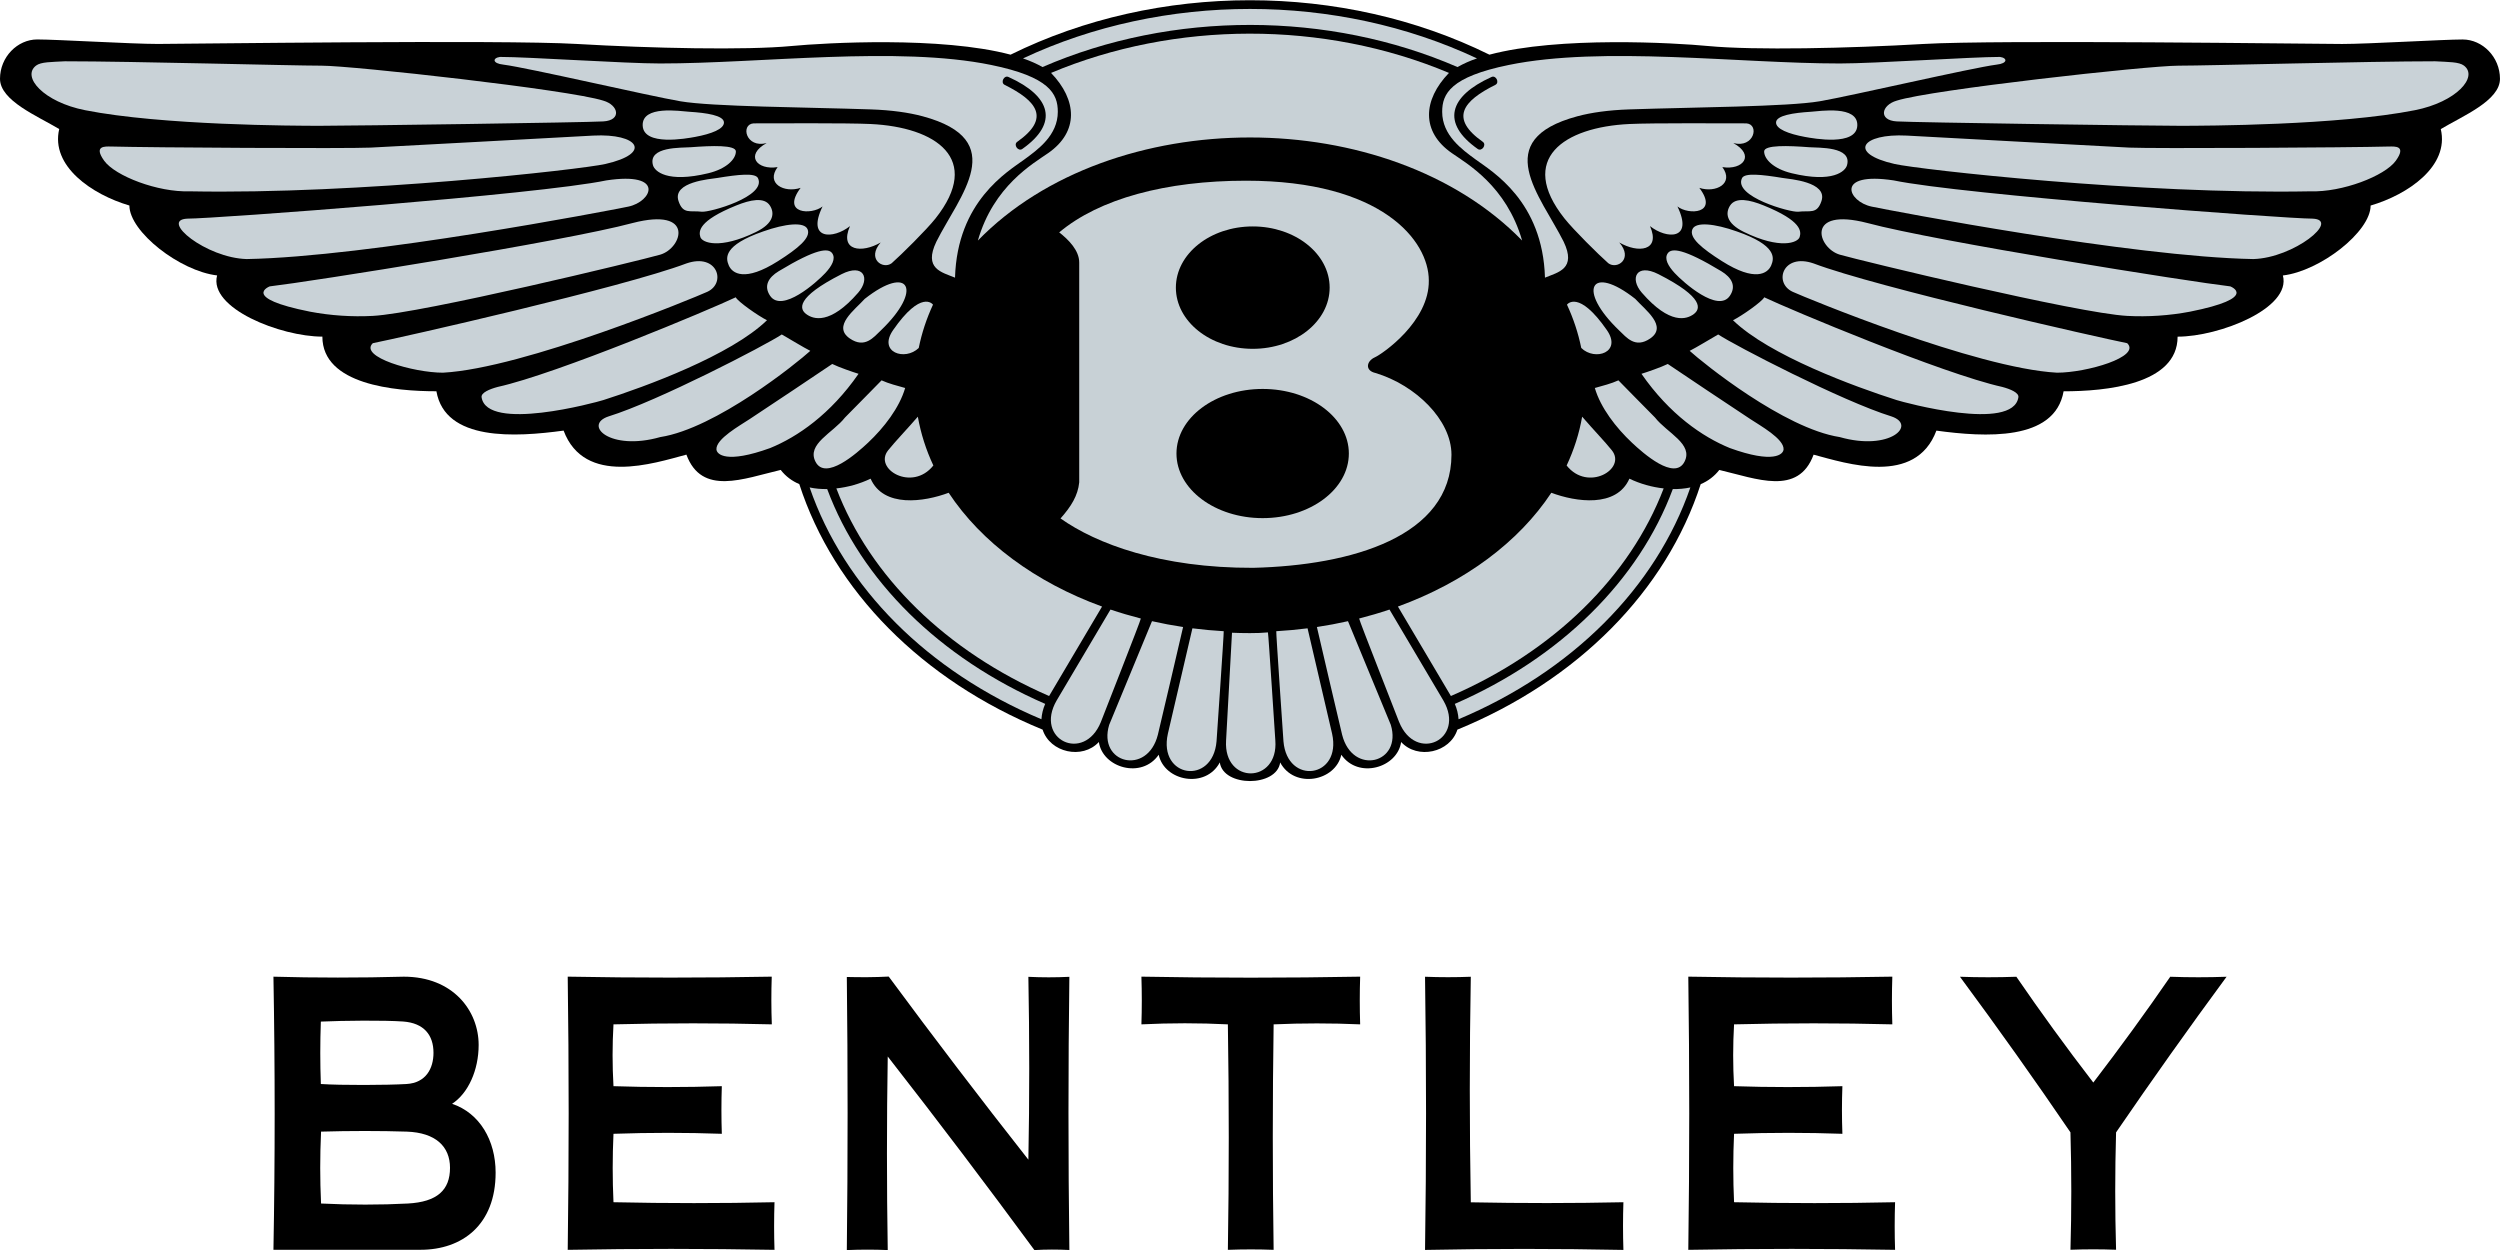 <svg xmlns="http://www.w3.org/2000/svg" viewBox="0 0 250 125" fill="none">
<g clip-path="url(#clip0)">
<path d="M128.017 76.244C129.431 78.9 133.544 78.146 134.132 75.476C135.823 77.933 139.741 76.786 140.114 74.202C141.753 75.981 145.003 75.269 145.739 72.964C145.75 72.931 145.729 72.998 145.739 72.964C157.796 68.024 166.619 59.086 170.07 48.415C170.803 48.11 171.444 47.621 171.93 46.995C175.658 47.869 179.825 49.617 181.36 45.466C184.651 46.34 191.552 48.628 193.64 43.063C198.465 43.719 205.481 44.156 206.36 39.13C210.526 39.13 217.761 38.474 217.761 33.666C221.93 33.666 229.165 30.825 228.288 27.547C232.016 27.111 237.062 23.177 237.062 20.555C240.788 19.463 244.957 16.621 244.078 12.908C246.27 11.596 249.998 10.066 249.998 7.882C249.998 5.698 248.244 3.948 246.27 3.948C244.295 3.948 236.839 4.398 234.208 4.398C231.579 4.398 199.779 3.96 192.324 4.398C184.868 4.834 175.438 5.04 170.832 4.604C167.439 4.278 155.881 3.618 148.942 5.467C134.244 -1.79 115.758 -1.792 101.057 5.467C94.119 3.62 82.559 4.28 79.165 4.6C74.559 5.038 65.13 4.831 57.673 4.395C50.217 3.957 18.418 4.395 15.787 4.395C13.156 4.395 5.7 3.945 3.725 3.945C1.751 3.945 6.10352e-05 5.694 6.10352e-05 7.878C6.10352e-05 10.064 3.729 11.594 5.922 12.904C5.043 16.62 9.212 19.459 12.939 20.552C12.939 23.173 17.982 27.107 21.711 27.543C20.834 30.823 28.071 33.663 32.237 33.663C32.237 38.469 39.474 39.126 43.64 39.126C44.517 44.152 51.535 43.716 56.36 43.06C58.448 48.626 65.351 46.338 68.64 45.462C70.175 49.616 74.342 47.866 78.071 46.992C78.579 47.651 79.22 48.109 79.93 48.412C83.381 59.084 92.206 68.022 104.261 72.963C104.27 72.996 104.25 72.929 104.261 72.963C104.997 75.267 108.247 75.98 109.886 74.2C110.259 76.785 114.177 77.93 115.869 75.475C116.454 78.144 120.569 78.898 121.981 76.242C122.317 78.726 127.681 78.726 128.017 76.244Z" fill="black"/>
<path d="M87.061 47.867C88.351 50.805 92.427 50.193 94.867 49.276C98.123 54.212 103.538 58.229 110.206 60.656L104.91 69.601C94.615 65.132 86.994 57.651 83.635 48.842C84.824 48.711 85.982 48.382 87.061 47.867Z" fill="#C9D2D7"/>
<path d="M104.143 71.925C92.777 67.142 84.423 58.774 80.963 48.744C81.534 48.868 82.126 48.916 82.719 48.906C86.108 58.03 93.934 65.784 104.519 70.388C104.305 70.875 104.178 71.395 104.143 71.925ZM110.09 72.192C110.089 72.198 110.087 72.203 110.085 72.208C108.4 76.339 103.403 73.949 105.664 70.049L111.049 60.955C112.036 61.288 113.049 61.586 114.084 61.852C114.105 61.992 110.149 72.004 110.09 72.192ZM115.785 73.478C114.742 77.61 109.743 76.349 110.919 72.481L115.2 62.118C116.217 62.348 117.254 62.543 118.309 62.701C118.32 62.74 115.785 73.478 115.785 73.478ZM121.654 74.13C121.282 78.576 115.804 77.805 116.786 73.376C116.786 73.38 119.232 62.855 119.241 62.832C120.27 62.962 121.312 63.061 122.371 63.121C122.408 63.217 121.657 74.041 121.654 74.13ZM122.607 74.062C122.607 74.064 123.191 63.3 123.2 63.274C124.224 63.316 125.738 63.346 126.793 63.24C126.843 63.332 127.522 73.951 127.533 74.038C127.864 78.39 122.346 78.478 122.607 74.062ZM3.608 6.558C4.099 6.184 5.155 6.204 6.491 6.129C13.289 6.129 29.079 6.567 32.15 6.567C35.22 6.567 56.931 8.971 60.329 10.065C61.864 10.503 62.193 12.031 60.329 12.141C58.464 12.251 35.288 12.58 31.998 12.58C29.447 12.58 16.178 12.536 8.509 11.02C4.36 10.2 2.133 7.679 3.608 6.558ZM11.074 14.651C15.022 14.761 34.758 14.871 37.061 14.761C39.363 14.651 57.237 13.669 59.32 13.559C63.826 13.323 65.285 15.323 60.526 16.401C58.114 16.948 35.855 19.46 18.969 19.132C15.788 19.242 11.514 17.603 10.416 16.073C9.32 14.543 10.526 14.651 11.074 14.651ZM18.75 21.864C21.492 21.864 53.837 19.46 60.636 18.04C66.55 17.143 65.216 20.171 62.828 20.662C60.822 21.075 36.841 25.688 24.671 25.906C20.613 25.798 15.899 21.972 18.75 21.864ZM26.973 28.638C30.812 28.2 56.36 24.158 63.268 22.3C69.515 20.687 68.254 24.825 66.009 25.47C64.009 26.044 42.236 31.325 37.28 31.59C35.179 31.7 33.072 31.558 31.004 31.168C24.002 29.772 26.973 28.638 26.973 28.638ZM37.28 34.319C40.022 33.773 62.28 28.746 68.64 26.344C71.739 25.268 72.671 28.301 70.723 29.184C69.517 29.73 52.412 36.831 44.298 37.269C41.338 37.269 35.862 35.681 37.28 34.319ZM73.573 29.73C71.052 30.932 55.702 37.379 49.779 38.691C48.958 38.909 48.089 39.271 48.159 39.726C48.685 43.215 59.583 40.248 60.339 40.006C64.531 38.668 73.075 35.543 76.699 32.024C75.822 31.588 73.794 30.168 73.573 29.73ZM78.179 33.446C76.535 34.538 65.788 40.113 60.855 41.641C58.278 42.497 60.99 45.139 66.025 43.708C71.59 42.848 79.714 36.287 81.031 35.085C80.372 34.757 78.948 33.883 78.179 33.446ZM83.224 36.397C81.237 37.752 77.412 40.283 74.984 41.898C73.982 42.565 71.591 43.882 71.643 44.935C71.668 45.438 72.629 46.394 77.017 44.805C79.746 43.692 83.05 41.428 85.855 37.381C85.307 37.214 83.881 36.723 83.224 36.397ZM88.157 38.035C87.129 39.06 85.8 40.46 84.5 41.751C83.302 43.29 80.634 44.398 81.552 46.176C82.546 48.101 85.677 45.33 86.805 44.27C88.399 42.768 89.938 40.785 90.516 38.799C89.748 38.581 88.871 38.363 88.157 38.035Z" fill="#C9D2D7"/>
<path d="M50 5.692C52.851 5.692 62.499 6.348 66.009 6.348C76.092 6.348 89.737 4.575 99.115 6.495C104.945 7.688 105.781 9.37 105.781 11.178C105.781 13.531 103.808 14.944 102.41 15.965C100.766 17.167 95.721 20.116 95.502 27.766C94.188 27.22 92.323 26.892 93.64 24.16C95.936 19.581 101.101 14.004 92.268 11.629C90.875 11.255 89.159 11.01 87.061 10.939C80.593 10.721 71.212 10.673 68.031 10.127C64.852 9.581 52.85 6.787 50.329 6.461C49.231 6.346 49.231 5.8 50 5.692Z" fill="#C9D2D7"/>
<path d="M75.349 12.337C77.651 12.337 84.701 12.289 87.065 12.401C93.605 12.711 98.274 15.886 93.551 21.844C92.626 23.009 90.153 25.45 89.166 26.324C88.289 26.98 86.643 25.886 88.068 24.248C86.204 25.34 83.902 25.122 84.998 22.61C83.352 23.922 80.613 24.03 82.257 20.644C81.161 21.518 78.09 21.41 80.063 18.786C78.419 19.332 76.555 18.348 77.761 16.71C75.678 17.04 74.472 15.508 76.665 14.308C74.582 14.849 74.034 12.445 75.349 12.337ZM68.916 11.176C68.028 11.119 64.177 10.495 64.269 12.564C64.362 14.634 68.64 13.853 69.519 13.69C71.138 13.39 72.431 12.897 72.394 12.229C72.356 11.543 70.67 11.286 68.916 11.176ZM69.073 14.723C68.137 14.794 64.773 14.629 65.297 16.522C65.463 17.118 66.699 18.323 70.835 17.322C72.648 16.882 73.588 15.914 73.588 15.145C73.588 14.473 71.15 14.565 69.073 14.723ZM71.728 17.797C71.063 17.907 67.206 18.169 67.852 20.107C68.304 21.458 68.998 21.03 70.174 21.171C70.949 21.263 76.695 19.649 75.797 17.813C75.53 17.267 73.84 17.451 71.728 17.797ZM73.635 20.543C69.811 22.091 69.861 23.138 70.035 23.704C70.207 24.271 71.962 24.971 75.591 23.204C77.428 22.309 77.451 21.291 77 20.571C76.436 19.669 75.009 19.986 73.635 20.543ZM76.313 23.145C72.332 24.528 72.559 25.79 72.874 26.531C73.221 27.35 74.479 28.223 77.802 26.113C79.809 24.84 81.114 23.773 80.757 22.925C80.433 22.156 78.535 22.357 76.313 23.145ZM77.871 27.12C76.827 27.751 76.352 28.605 77.01 29.579C78.188 31.323 81.66 28.245 82.532 27.304C83.18 26.606 83.594 25.872 83.228 25.335C82.849 24.782 81.671 24.824 77.871 27.12ZM84.158 27.416C79.522 29.772 79.967 30.913 80.613 31.401C81.326 31.94 83.007 32.505 85.818 29.268C87.051 27.85 86.373 26.297 84.158 27.416ZM86.473 29.887C85.494 30.977 83.201 32.621 84.977 33.846C86.473 34.877 87.35 33.745 88.086 33.042C92.345 28.96 90.936 26.375 86.473 29.887Z" fill="#C9D2D7"/>
<path d="M100.462 8.484C103.718 10.106 105.065 11.829 101.722 14.183C101.313 14.471 101.818 15.185 102.227 14.898C105.906 12.31 105.115 9.624 100.856 7.702C100.407 7.479 100.016 8.261 100.462 8.484Z" fill="black"/>
<path d="M145.147 45.471C145.147 41.986 141.545 38.501 137.544 37.299C136.474 37.058 136.643 36.111 137.476 35.737C138.277 35.376 142.946 32.132 142.881 28.046C142.881 24.08 138.209 18.07 124.6 18.07C116.594 18.07 109.923 19.873 105.92 23.24C106.853 23.961 107.922 25.043 107.922 26.244V48.239C107.788 49.561 107.121 50.643 106.052 51.844C109.646 54.387 116.08 56.812 125.318 56.782C135.192 56.541 145.147 53.644 145.147 45.471Z" fill="#C8D1D6"/>
<path d="M125.276 34.882C129.522 34.882 132.965 32.142 132.965 28.763C132.965 25.383 129.522 22.643 125.276 22.643C121.029 22.643 117.587 25.383 117.587 28.763C117.587 32.142 121.029 34.882 125.276 34.882Z" fill="black"/>
<path d="M126.266 51.813C131.027 51.813 134.885 48.921 134.885 45.353C134.885 41.786 131.027 38.894 126.266 38.894C121.506 38.894 117.647 41.786 117.647 45.353C117.647 48.921 121.506 51.813 126.266 51.813Z" fill="black"/>
<path d="M91.874 34.797C92.174 33.306 92.656 31.858 93.3 30.466C93.263 30.411 92.123 28.957 89.314 33.003C87.762 35.235 90.502 36.133 91.874 34.797ZM91.783 41.668C90.626 43.006 89.536 44.13 88.816 45.027C87.311 46.903 91.226 49.215 93.336 46.548C92.605 44.997 92.083 43.356 91.783 41.668ZM145.75 6.706C146.371 6.356 147.023 6.066 147.7 5.841C133.66 -0.754 116.338 -0.754 102.3 5.841C103.03 6.093 103.684 6.38 104.248 6.706C117.249 1.063 132.863 1.113 145.75 6.706Z" fill="#C9D2D7"/>
<path d="M152.213 24.055C150.637 18.592 146.702 16.369 145.175 15.305C142.107 13.169 142.274 10.012 144.896 7.291C132.367 2.027 117.486 2.088 105.104 7.291C107.726 10.012 107.892 13.169 104.825 15.305C103.298 16.369 99.361 18.592 97.787 24.055C111.17 10.311 138.83 10.31 152.213 24.055ZM162.939 47.867C161.647 50.804 157.571 50.193 155.132 49.276C151.877 54.212 146.462 58.228 139.792 60.655L145.09 69.601C155.385 65.132 163.004 57.651 166.367 48.842C165.177 48.711 164.018 48.382 162.939 47.867Z" fill="#C8D1D6"/>
<path d="M145.856 71.925C157.222 67.142 165.578 58.774 169.037 48.744C168.459 48.866 167.87 48.92 167.281 48.906C163.892 58.03 156.066 65.784 145.481 70.388C145.694 70.875 145.821 71.395 145.856 71.925ZM139.907 72.192L139.915 72.208C141.599 76.339 146.596 73.949 144.335 70.049L138.95 60.955C137.963 61.288 136.953 61.586 135.915 61.852C135.894 61.992 139.851 72.004 139.907 72.192ZM134.213 73.478C135.257 77.61 140.254 76.349 139.079 72.481C139.079 72.481 135.022 62.655 134.798 62.118C133.782 62.348 132.745 62.543 131.69 62.701C131.68 62.74 134.213 73.478 134.213 73.478ZM128.346 74.13C128.718 78.576 134.193 77.805 133.211 73.376C133.213 73.38 130.767 62.855 130.756 62.832C129.728 62.962 128.684 63.061 127.627 63.121C127.592 63.217 128.342 74.041 128.346 74.13ZM246.392 6.558C245.901 6.184 244.844 6.204 243.508 6.129C236.711 6.129 220.92 6.567 217.85 6.567C214.779 6.567 193.069 8.971 189.671 10.065C188.136 10.503 187.807 12.031 189.671 12.141C191.535 12.251 214.71 12.58 217.999 12.58C220.552 12.58 233.822 12.536 241.489 11.02C245.641 10.2 247.868 7.679 246.392 6.558ZM238.924 14.651C234.976 14.761 215.242 14.871 212.938 14.761C210.636 14.651 192.763 13.669 190.68 13.559C186.173 13.323 184.713 15.323 189.473 16.401C191.884 16.948 214.144 19.46 231.029 19.132C234.208 19.242 238.484 17.603 239.582 16.073C240.68 14.543 239.473 14.651 238.924 14.651ZM231.249 21.864C228.508 21.864 196.162 19.46 189.363 18.04C183.45 17.143 184.784 20.171 187.171 20.662C189.178 21.075 213.157 25.688 225.329 25.906C229.385 25.798 234.099 21.972 231.249 21.864ZM223.027 28.638C219.19 28.2 193.64 24.158 186.734 22.3C180.486 20.687 181.746 24.825 183.992 25.47C185.99 26.044 207.763 31.325 212.719 31.59C214.821 31.7 216.928 31.558 218.996 31.168C225.998 29.772 223.027 28.638 223.027 28.638ZM212.719 34.319C209.978 33.773 187.719 28.746 181.36 26.344C178.262 25.268 177.328 28.301 179.276 29.184C180.482 29.73 197.587 36.831 205.701 37.269C208.662 37.269 214.137 35.681 212.719 34.319ZM176.425 29.73C178.945 30.932 194.298 37.379 200.218 38.691C201.04 38.909 201.909 39.271 201.839 39.726C201.313 43.215 190.415 40.248 189.658 40.006C185.469 38.668 176.923 35.543 173.299 32.024C174.178 31.588 176.206 30.168 176.425 29.73ZM171.819 33.446C173.463 34.538 184.209 40.113 189.143 41.641C191.72 42.497 189.007 45.139 183.973 43.708C178.408 42.848 170.284 36.287 168.967 35.085C169.627 34.757 171.052 33.883 171.819 33.446ZM166.777 36.397C168.763 37.752 172.589 40.283 175.017 41.898C176.019 42.565 178.41 43.882 178.358 44.935C178.333 45.438 177.373 46.394 172.984 44.805C170.255 43.692 166.952 41.428 164.146 37.381C164.692 37.214 166.117 36.723 166.777 36.397ZM161.841 38.035C162.869 39.06 164.199 40.46 165.5 41.751C166.699 43.29 169.367 44.398 168.448 46.176C167.453 48.101 164.322 45.33 163.196 44.27C161.602 42.768 160.062 40.785 159.483 38.799C160.252 38.581 161.129 38.363 161.841 38.035Z" fill="#C9D2D7"/>
<path d="M200 5.692C197.148 5.692 187.501 6.348 183.991 6.348C173.906 6.348 160.261 4.575 150.884 6.495C145.054 7.688 144.218 9.37 144.218 11.178C144.218 13.531 146.189 14.944 147.587 15.965C149.233 17.167 154.278 20.116 154.497 27.766C155.812 27.22 157.676 26.892 156.361 24.16C154.063 19.581 148.9 14.004 157.733 11.629C159.126 11.255 160.843 11.01 162.942 10.939C169.41 10.721 178.791 10.673 181.97 10.127C185.149 9.581 197.152 6.787 199.672 6.461C200.768 6.346 200.768 5.8 200 5.692Z" fill="#C9D2D7"/>
<path d="M174.649 12.337C172.347 12.337 165.297 12.289 162.933 12.401C156.393 12.711 151.723 15.886 156.447 21.844C157.372 23.009 159.844 25.45 160.832 26.324C161.709 26.98 163.354 25.886 161.928 24.248C163.794 25.34 166.096 25.122 165 22.61C166.644 23.922 169.385 24.03 167.741 20.644C168.837 21.518 171.908 21.41 169.933 18.786C171.579 19.332 173.443 18.348 172.235 16.71C174.32 17.04 175.526 15.508 173.331 14.308C175.418 14.849 175.966 12.445 174.649 12.337ZM181.084 11.176C181.971 11.119 185.823 10.495 185.73 12.564C185.638 14.634 181.359 13.853 180.481 13.69C178.862 13.39 177.568 12.897 177.606 12.229C177.643 11.543 179.33 11.286 181.084 11.176ZM180.929 14.723C181.863 14.794 185.229 14.629 184.702 16.522C184.537 17.118 183.302 18.323 179.166 17.322C177.351 16.882 176.414 15.914 176.414 15.145C176.414 14.473 178.849 14.565 180.929 14.723ZM178.269 17.797C178.935 17.907 182.792 18.169 182.146 20.107C181.694 21.458 181 21.03 179.824 21.171C179.049 21.263 173.302 19.649 174.201 17.813C174.469 17.267 176.16 17.451 178.269 17.797ZM176.364 20.543C180.187 22.091 180.137 23.138 179.965 23.704C179.79 24.271 178.038 24.971 174.409 23.204C172.571 22.309 172.546 21.291 172.998 20.571C173.564 19.669 174.991 19.986 176.364 20.543ZM173.685 23.145C177.666 24.528 177.439 25.79 177.124 26.531C176.777 27.35 175.519 28.223 172.194 26.113C170.187 24.84 168.882 23.773 169.241 22.925C169.567 22.156 171.463 22.357 173.685 23.145ZM172.127 27.12C173.171 27.751 173.646 28.605 172.988 29.579C171.812 31.323 168.337 28.245 167.466 27.304C166.82 26.606 166.404 25.872 166.77 25.335C167.149 24.782 168.328 24.824 172.127 27.12ZM165.841 27.416C170.477 29.772 170.033 30.913 169.387 31.401C168.674 31.94 166.992 32.505 164.182 29.268C162.949 27.85 163.627 26.297 165.841 27.416ZM163.525 29.887C164.504 30.977 166.797 32.621 165.023 33.846C163.525 34.877 162.648 33.745 161.913 33.042C157.655 28.96 159.064 26.375 163.525 29.887Z" fill="#C9D2D7"/>
<path d="M149.538 8.484C146.282 10.106 144.936 11.829 148.28 14.183C148.687 14.471 148.182 15.185 147.773 14.898C144.096 12.31 144.888 9.624 149.146 7.702C149.593 7.479 149.984 8.261 149.538 8.484Z" fill="black"/>
<path d="M158.126 34.799C157.824 33.308 157.344 31.86 156.698 30.468C156.735 30.413 157.875 28.96 160.684 33.005C162.237 35.237 159.498 36.136 158.126 34.799ZM158.215 41.67C159.372 43.009 160.464 44.133 161.184 45.03C162.689 46.905 158.774 49.217 156.664 46.551C157.395 44.989 157.922 43.354 158.215 41.67Z" fill="#C8D1D6"/>
</g>
<g clip-path="url(#clip1)">
<path fill-rule="evenodd" clip-rule="evenodd" d="M40.313 102.151C42.396 102.303 43.349 103.504 43.349 105.28C43.349 106.845 42.597 108.283 40.655 108.401C38.691 108.52 34.122 108.537 32.084 108.401C32.009 106.346 32.009 104.265 32.084 102.159C34.383 102.058 38.378 102.016 40.313 102.151ZM40.678 113.163C43.557 113.264 45.001 114.643 45.001 116.783C45.001 119.007 43.721 120.191 40.789 120.352C38.088 120.496 35.023 120.496 32.106 120.352C31.994 117.908 31.994 115.658 32.106 113.163C34.904 113.078 38.14 113.078 40.678 113.163ZM27.344 124.987C27.507 115.988 27.507 106.879 27.344 97.668C31.421 97.787 36.094 97.787 40.38 97.668C45.306 97.668 47.865 101.077 47.865 104.494C47.865 107.023 46.816 109.332 45.209 110.38C47.969 111.311 49.562 114.034 49.562 117.265C49.562 122.483 46.221 124.978 42.054 124.978H27.344V124.987Z" fill="black"/>
<path fill-rule="evenodd" clip-rule="evenodd" d="M162.341 120.223C162.289 121.796 162.289 123.378 162.341 124.993C155.727 124.858 149.112 124.858 142.504 124.993C142.638 115.884 142.638 106.784 142.504 97.675C144.037 97.734 145.555 97.734 147.08 97.675C146.946 105.194 146.946 112.713 147.08 120.231C152.162 120.333 157.252 120.333 162.341 120.223Z" fill="black"/>
<path fill-rule="evenodd" clip-rule="evenodd" d="M88.871 97.656C93.373 103.754 98.031 109.861 102.837 115.967C102.957 109.869 102.949 103.771 102.837 97.682C104.184 97.749 105.553 97.749 106.937 97.682C106.818 106.681 106.818 115.781 106.937 125C105.769 124.941 104.608 124.941 103.44 125.008C98.752 118.631 93.864 112.17 88.774 105.649C88.67 112.102 88.67 118.555 88.774 125.008C87.457 124.949 86.096 124.949 84.682 125.008C84.786 115.908 84.786 106.799 84.682 97.698C86.066 97.732 87.465 97.732 88.871 97.656Z" fill="black"/>
<path fill-rule="evenodd" clip-rule="evenodd" d="M77.182 102.436C71.966 102.3 66.69 102.3 61.348 102.436C61.229 104.491 61.229 106.555 61.348 108.618C64.919 108.737 68.528 108.737 72.182 108.618C72.129 110.2 72.129 111.79 72.182 113.38C68.618 113.253 65.001 113.253 61.348 113.38C61.244 115.664 61.244 117.939 61.348 120.222C66.713 120.341 72.085 120.341 77.45 120.222C77.398 121.812 77.398 123.402 77.45 124.984C70.559 124.857 63.662 124.857 56.772 124.984C56.898 115.883 56.898 106.774 56.772 97.665C63.654 97.792 70.455 97.792 77.174 97.665C77.122 99.256 77.122 100.846 77.182 102.436Z" fill="black"/>
<path fill-rule="evenodd" clip-rule="evenodd" d="M207.046 124.976C207.157 121.111 207.157 117.195 207.046 113.237C203.519 108.052 199.836 102.868 195.996 97.675C197.879 97.743 199.754 97.743 201.636 97.675C204.055 101.202 206.614 104.729 209.33 108.255C212.031 104.729 214.598 101.202 217.024 97.675C218.906 97.743 220.782 97.743 222.657 97.675C218.839 102.859 215.156 108.052 211.607 113.237C211.495 117.153 211.495 121.069 211.607 124.976C210.089 124.917 208.571 124.917 207.046 124.976Z" fill="black"/>
<path fill-rule="evenodd" clip-rule="evenodd" d="M189.233 102.436C184.017 102.3 178.741 102.3 173.406 102.436C173.287 104.491 173.287 106.555 173.406 108.618C176.978 108.737 180.586 108.737 184.24 108.618C184.18 110.2 184.18 111.79 184.24 113.38C180.676 113.253 177.059 113.253 173.406 113.38C173.302 115.664 173.302 117.939 173.406 120.222C178.771 120.341 184.143 120.341 189.508 120.222C189.456 121.812 189.456 123.402 189.508 124.984C182.618 124.857 175.72 124.857 168.83 124.984C168.956 115.883 168.956 106.774 168.83 97.665C175.713 97.792 182.514 97.792 189.233 97.665C189.18 99.256 189.18 100.846 189.233 102.436Z" fill="black"/>
<path fill-rule="evenodd" clip-rule="evenodd" d="M122.787 124.984C122.906 117.558 122.906 110.039 122.787 102.436C119.937 102.292 117.057 102.292 114.141 102.436C114.193 100.863 114.193 99.272 114.141 97.665C121.432 97.801 128.724 97.801 136.016 97.665C135.964 99.239 135.964 100.829 136.016 102.436C133.137 102.309 130.25 102.309 127.363 102.436C127.251 109.955 127.251 117.473 127.363 124.984C125.86 124.925 124.334 124.925 122.787 124.984Z" fill="black"/>
</g>
<defs>
<clipPath id="clip0">
<rect width="250" height="78.125" fill="white"/>
</clipPath>
<clipPath id="clip1">
<rect width="195.312" height="27.344" fill="white" transform="translate(27.344 97.656)"/>
</clipPath>
</defs>
</svg>